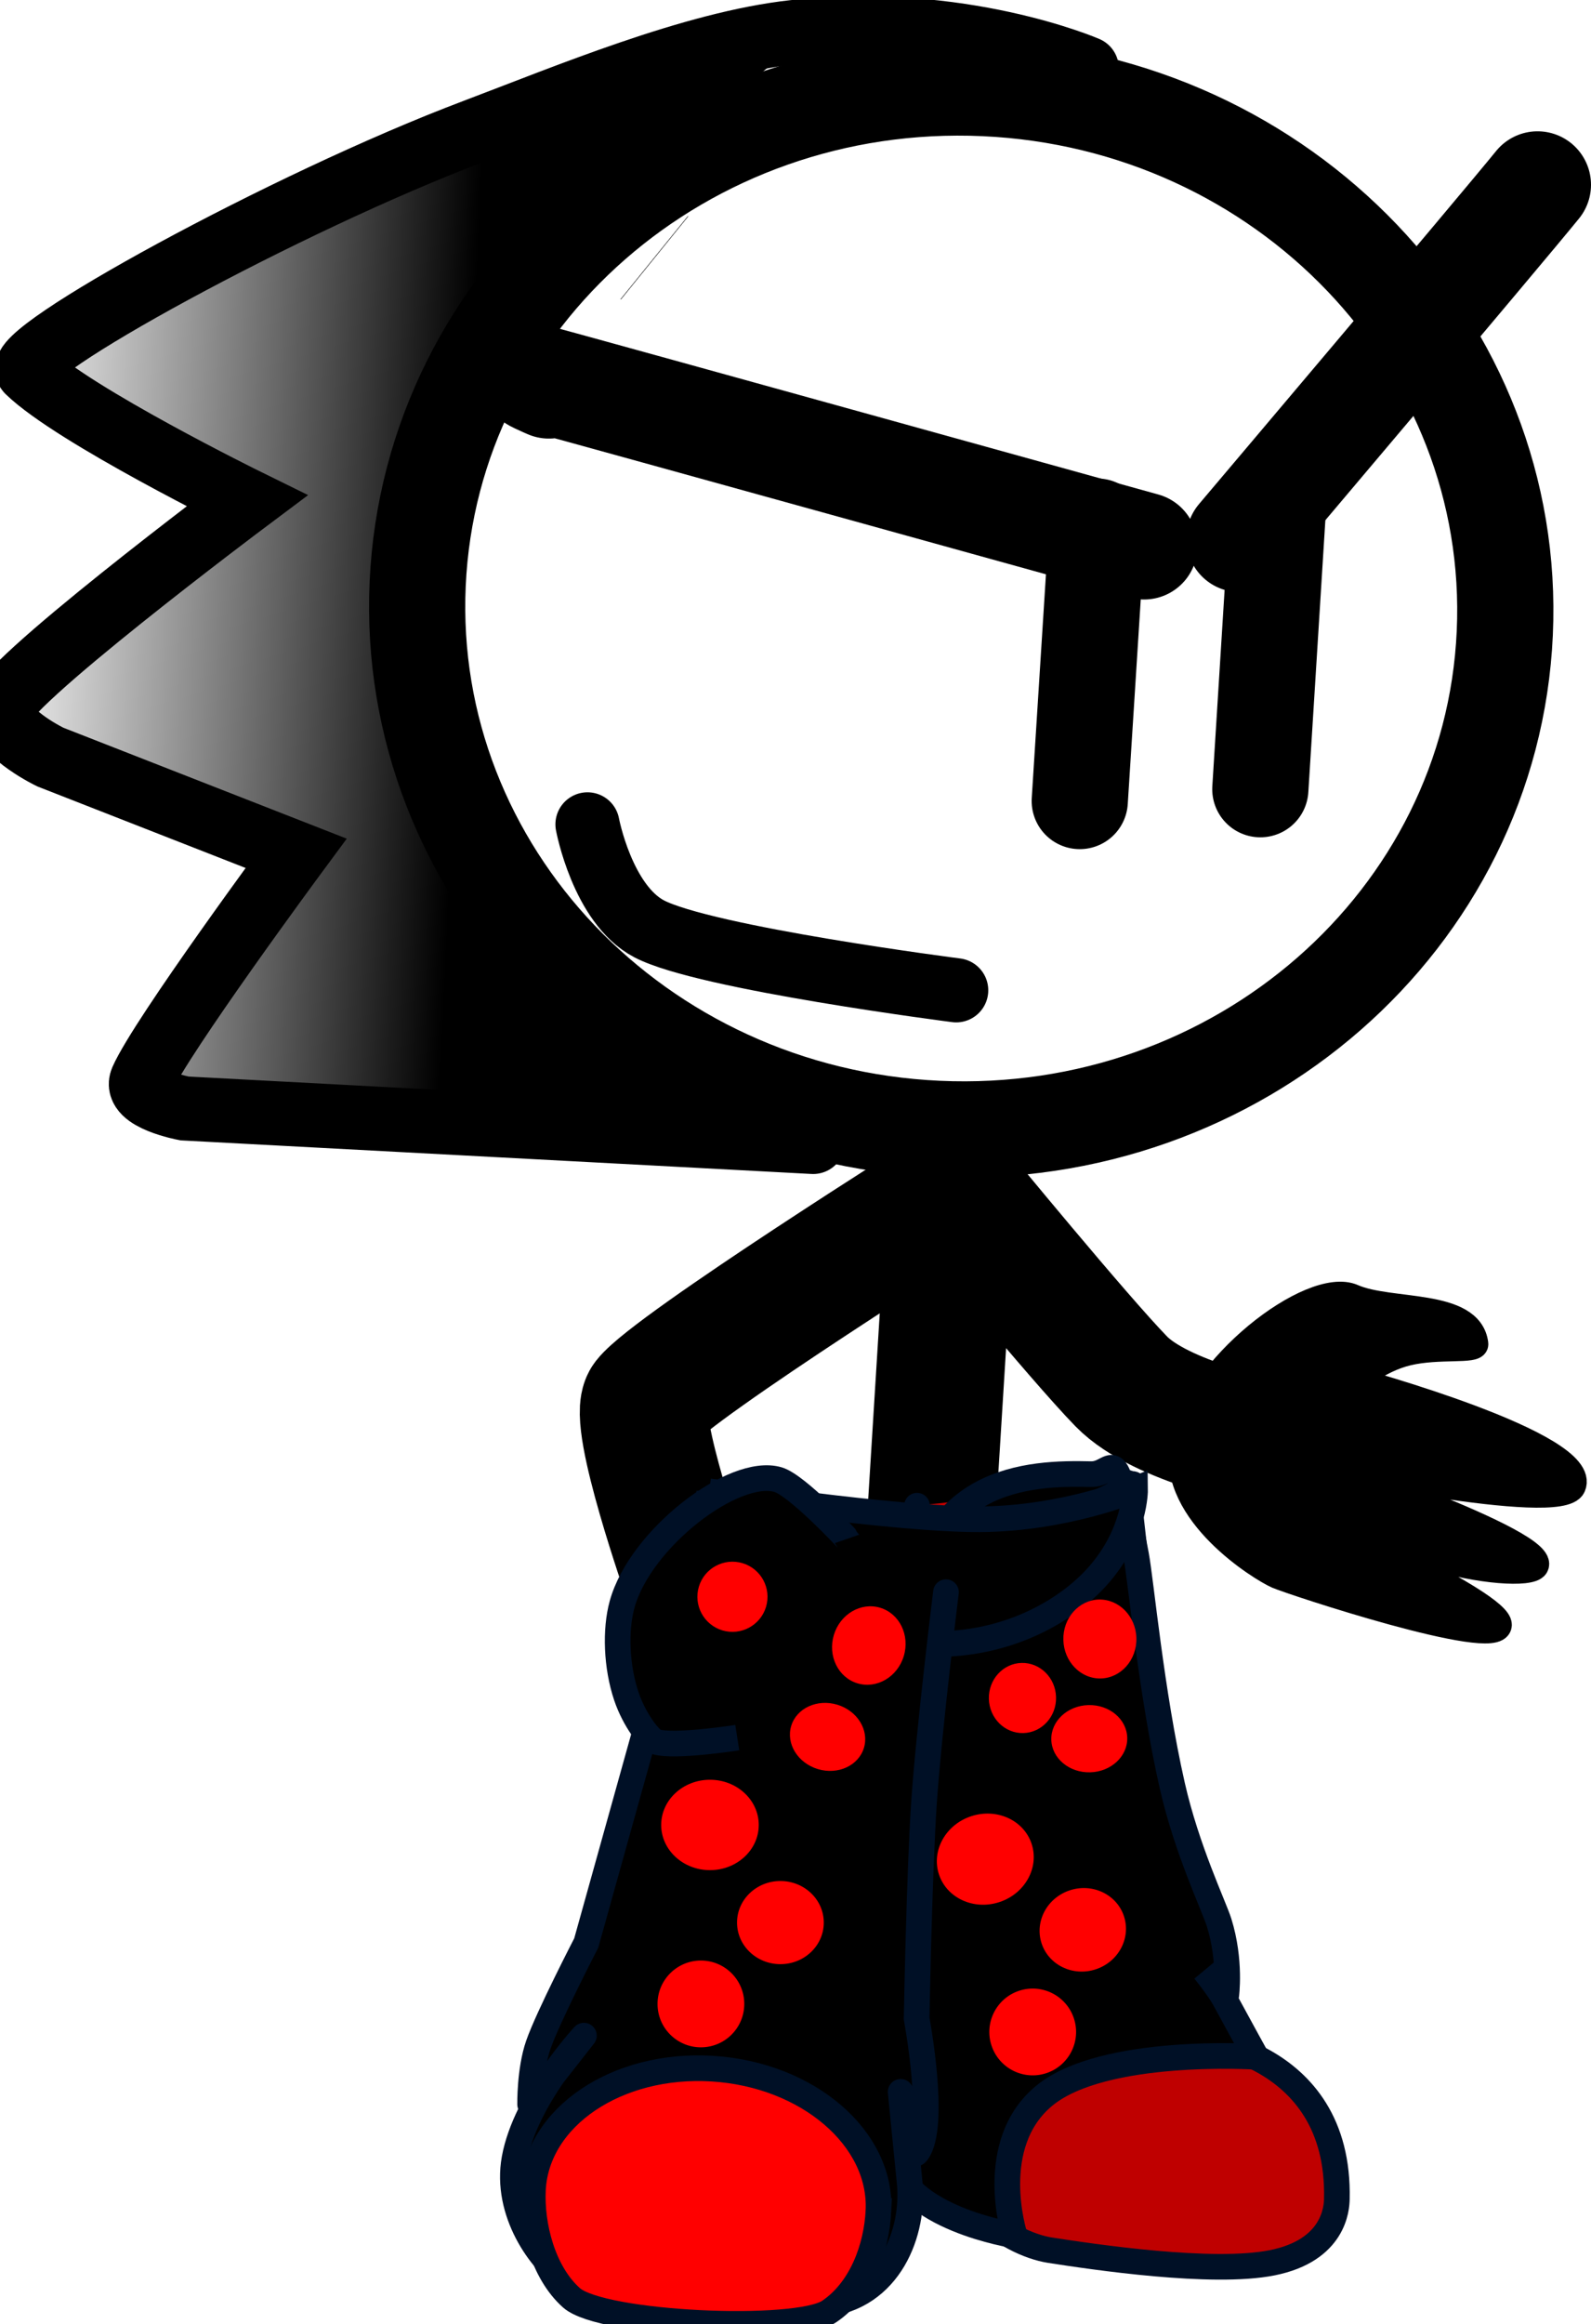 <svg version="1.1" xmlns="http://www.w3.org/2000/svg" xmlns:xlink="http://www.w3.org/1999/xlink" width="74.424" height="108.671" viewBox="0,0,74.424,108.671"><defs><linearGradient x1="249.161" y1="166.133" x2="226.748" y2="165.118" gradientUnits="userSpaceOnUse" id="color-1"><stop offset="0" stop-color="#000000"/><stop offset="1" stop-color="#000000" stop-opacity="0"/></linearGradient></defs><g transform="translate(-227.672,-134.781)"><g data-paper-data="{&quot;isPaintingLayer&quot;:true}" stroke-miterlimit="10" stroke-dasharray="" stroke-dashoffset="0" style="mix-blend-mode: normal"><g stroke-linejoin="miter"><path d="M298.063,164.382c-0.608,13.437 -12.485,23.815 -26.528,23.179c-14.043,-0.636 -24.933,-12.044 -24.325,-25.482c0.608,-13.437 12.485,-23.815 26.528,-23.179c14.043,0.636 24.933,12.044 24.325,25.482z" fill="none" fill-rule="nonzero" stroke="#000000" stroke-width="4.5" stroke-linecap="butt"/><g><g fill-rule="nonzero" stroke-linecap="butt"><path d="M258.278,146.829l0.011,0.009" data-paper-data="{&quot;index&quot;:null}" fill="#ffab19" stroke="#000000" stroke-width="5"/><g data-paper-data="{&quot;index&quot;:null}" fill="none" stroke="none" stroke-width="1" font-family="sans-serif" font-weight="normal" font-size="12" text-anchor="start"/></g><path d="M258.278,146.829l0.011,0.009" data-paper-data="{&quot;index&quot;:null}" fill="#ffab19" fill-rule="nonzero" stroke="#000000" stroke-width="5" stroke-linecap="butt"/><path d="M272.291,164.439" fill="#001026" fill-rule="evenodd" stroke="#000000" stroke-width="5" stroke-linecap="butt"/><g data-paper-data="{&quot;index&quot;:null}" fill="none" fill-rule="nonzero" stroke="none" stroke-width="1" stroke-linecap="butt" font-family="sans-serif" font-weight="normal" font-size="12" text-anchor="start"/><g data-paper-data="{&quot;index&quot;:null}" fill="none" fill-rule="nonzero" stroke="none" stroke-width="1" stroke-linecap="butt" font-family="sans-serif" font-weight="normal" font-size="12" text-anchor="start"/><path d="M299.596,143.42c-1.663,2.053 -13.93,16.546 -13.93,16.546" fill="none" fill-rule="nonzero" stroke="#000000" stroke-width="5" stroke-linecap="round"/><path d="M253.35,152.788c0,0 -1.159,-0.496 -0.598,-0.345c2.899,0.783 28.438,7.868 28.438,7.868" fill="none" fill-rule="nonzero" stroke="#000000" stroke-width="5" stroke-linecap="round"/></g><path d="M278.996,159.403l-0.815,12.83" fill="none" fill-rule="nonzero" stroke="#000000" stroke-width="4.5" stroke-linecap="round"/><path d="M286.628,171.68l0.847,-13.531" fill="none" fill-rule="nonzero" stroke="#000000" stroke-width="4.5" stroke-linecap="round"/><path d="M265.71,188.172l-29.407,-1.565c0,0 -2.387,-0.448 -1.999,-1.333c0.888,-2.029 7.219,-10.597 7.219,-10.597l-11.494,-4.498c0,0 -2.086,-0.999 -2.356,-2.112c-0.251,-1.035 11.554,-9.871 11.554,-9.871c0,0 -8.095,-3.98 -10.243,-6.06c-0.843,-0.817 12.045,-7.892 20.873,-11.224c4.32,-1.631 10.222,-4.114 14.941,-4.631c7.824,-0.858 13.712,1.703 13.712,1.703" fill="none" fill-rule="nonzero" stroke="#000000" stroke-width="3" stroke-linecap="round"/><path d="M234.435,186.522c0,0 -0.466,-1.426 0.85,-3.302c1.648,-2.349 7.13,-5.355 5.585,-7.789c-2.002,-3.153 -14.619,-3.266 -12.894,-7.039c1.417,-3.098 10.925,-8.137 11.018,-10.206c0.093,-2.065 -4.527,-1.015 -7.019,-3.882c-3.545,-4.077 -1.748,-4.001 -1.748,-4.001c0,0 12.047,-6.935 17.847,-9.121c5.442,-2.052 15.951,-3.619 15.951,-3.619c0,0 -15.541,13.057 -18.035,21.001c-2.764,8.806 13.936,28.177 13.936,28.177z" data-paper-data="{&quot;index&quot;:null}" fill="url(#color-1)" fill-rule="nonzero" stroke="none" stroke-width="0" stroke-linecap="butt"/></g><path d="M271.258,205.401l0.986,-15.866" fill="none" fill-rule="nonzero" stroke="#000000" stroke-width="6" stroke-linecap="round" stroke-linejoin="miter"/><path d="M259.827,208.567c0,0 -2.608,-7.422 -1.918,-8.306c1.249,-1.6 14.483,-9.923 14.483,-9.923c0,0 5.751,7.002 7.735,9.035c1.872,1.918 6.746,2.837 6.746,2.837" fill="none" fill-rule="nonzero" stroke="#000000" stroke-width="6" stroke-linecap="round" stroke-linejoin="miter"/><g><g><g stroke="#001026" stroke-width="1.2"><path d="M280.389,204.103l2.923,25.988c0,0 7.063,0.413 6.895,7.513c-0.01,0.405 -0.11,2.392 -3.027,2.974c-2.795,0.557 -8.365,-0.275 -10.401,-0.591c-0.945,-0.147 -2.385,-0.788 -3.306,-1.885c-0.927,-1.105 -0.827,-2.711 -0.826,-3.614c0,-0.368 -2.079,-29.307 -2.079,-29.307" fill="#bf0000" fill-rule="evenodd" stroke-linecap="round" stroke-linejoin="round"/><path d="M270.392,211.042c0.172,-7.277 5.518,-7.403 8.304,-7.337c1.211,0.029 1.048,-1.916 2.119,3.775c0.236,1.254 0.7,6.4 1.692,10.78c0.679,2.999 1.954,5.648 2.192,6.409c0.562,1.798 0.331,3.437 0.331,3.437l-1.02,-1.191c0,0 0.672,0.83 0.941,1.325c0.838,1.543 1.48,2.707 1.48,2.707c0,0 -7.123,-0.46 -9.898,1.81c-2.774,2.27 -1.4,6.542 -1.4,6.542c0,0 -5.278,-0.811 -5.701,-3.723c-0.104,-0.718 0.714,-2.854 0.714,-2.854c0,0 -0.603,0.121 -0.623,-0.376c-0.01,-0.253 0.799,-4.012 0.978,-8.24c0.236,-5.566 -0.136,-12.016 -0.111,-13.065z" fill="#000000" fill-rule="nonzero" stroke-linecap="butt" stroke-linejoin="miter"/></g><path d="M261.337,205.875c-0.01,-0.214 1.199,0.416 3.937,0.489c3.613,0.096 9.146,-0.334 10.702,-0.553c4.035,-0.57 4.717,-2.087 4.743,-1.521c0.097,2.095 -2.185,5.977 -6.801,6.19c-2.028,0.094 -6.177,0.795 -8.526,0.058c-2.997,-0.941 -4.001,-3.487 -4.055,-4.662z" fill="#004fd9" fill-rule="nonzero" stroke="#001026" stroke-width="1.2" stroke-linecap="butt" stroke-linejoin="miter"/><g fill-rule="nonzero" stroke-linecap="butt" stroke-linejoin="miter"><g fill="none" stroke="none" stroke-width="1" font-family="sans-serif" font-weight="normal" font-size="12" text-anchor="start"/><path d="M260.85,204.513c0,0 8.669,1.319 12.653,1.301c3.984,-0.018 7.266,-1.393 7.266,-1.393c0,0 0.031,2.051 -1.745,4.047c-1.375,1.545 -4.018,3.146 -7.434,3.18c-3.112,0.031 -6.584,-0.623 -8.303,-1.964c-2.605,-2.033 -2.436,-5.171 -2.436,-5.171z" fill="#000000" stroke="#001026" stroke-width="1.2"/></g><g stroke="#001026" stroke-width="1.2"><path d="M270.427,209.711c0,0 -3.384,30.232 -4.001,30.331c-1.772,0.286 -11.482,-2.278 -11.482,-2.278l6.242,-30.395" data-paper-data="{&quot;index&quot;:null}" fill="#ffab19" fill-rule="evenodd" stroke-linecap="round" stroke-linejoin="round"/><path d="M271.923,209.224c0,0 -0.79,6.393 -1.024,9.782c-0.224,3.251 -0.349,10.157 -0.349,10.157c0,0 0.949,5.018 0.021,6.256c-0.43,0.573 -0.768,-2.833 -0.768,-2.833c0,0 0.378,3.84 0.415,4.179c0.26,2.362 -0.926,5.463 -4.032,5.757c-3.411,0.323 -9.065,0.689 -11.98,-1.18c-1.24,-0.795 -2.92,-3.135 -2.468,-5.628c0.51,-2.811 3.248,-5.756 3.248,-5.756l-2.516,3.21c0,0 -0.026,-1.603 0.383,-2.779c0.46,-1.321 2.242,-4.761 2.242,-4.761l5.402,-19.361" data-paper-data="{&quot;index&quot;:null}" fill="#000000" fill-rule="evenodd" stroke-linecap="round" stroke-linejoin="round"/><path d="M268.764,238.158c-0.085,1.697 -0.783,3.67 -2.297,4.694c-1.519,1.028 -10.65,0.621 -12.062,-0.636c-1.341,-1.193 -1.887,-3.398 -1.803,-5.055c0.171,-3.401 3.928,-5.935 8.391,-5.66c4.463,0.275 7.942,3.256 7.771,6.657z" fill="#ff0000" fill-rule="nonzero" stroke-linecap="butt" stroke-linejoin="miter"/></g></g><g fill="#000000" fill-rule="nonzero" stroke="#001026" stroke-width="1.2" stroke-linecap="butt" stroke-linejoin="miter"><path d="M262.16,216.024c0,0 -2.915,0.459 -3.806,0.196c-0.274,-0.081 -1.007,-1.015 -1.382,-2.129c-0.468,-1.39 -0.529,-3.103 -0.199,-4.299c0.85,-3.079 5.237,-6.436 7.295,-5.83c0.892,0.263 3.224,2.765 3.226,2.771"/></g></g><path d="M272.401,181.083c0,0 -11.753,-1.503 -14.367,-2.876c-2.181,-1.146 -2.881,-4.882 -2.881,-4.882" fill="none" fill-rule="nonzero" stroke="#000000" stroke-width="3" stroke-linecap="round" stroke-linejoin="miter"/><g fill-rule="nonzero" stroke-linecap="butt" stroke-linejoin="miter"><g data-paper-data="{&quot;index&quot;:null}" stroke="none" stroke-width="1"><path d="M287.992,208.979c-0.136,-0.071 -0.273,-0.141 -0.403,-0.3c0.084,-0.481 0.154,-0.984 0.243,-1.482c0.102,-0.477 0.095,-0.981 0.243,-1.482c0.269,0.087 0.492,0.197 0.687,0.337c0.146,0.037 0.269,0.087 0.416,0.124c0.394,0.064 0.745,0.208 1.148,0.239c0.459,0.045 0.922,0.073 1.415,0.002c-0.292,0.985 -0.57,1.919 -0.847,2.854c-0.237,0.137 -0.495,0.143 -0.757,0.166c-0.447,0.048 -0.9,-0.014 -1.344,-0.109c-0.018,-0.005 -0.05,-0.031 -0.063,-0.052c-0.261,-0.049 -0.512,-0.13 -0.738,-0.296zM291.582,180.398c-0.128,0.165 -0.205,0.361 -0.406,0.507c-0.075,-0.145 -0.155,-0.273 -0.235,-0.401c0.059,-0.2 0.219,-0.339 0.386,-0.44c0.113,0.083 0.185,0.173 0.255,0.334zM292.446,179.541c-0.192,0.184 -0.398,0.347 -0.586,0.515c-0.141,-0.054 -0.2,-0.123 -0.22,-0.253c0.237,-0.137 0.475,-0.274 0.752,-0.347c0.027,0.043 0.04,0.064 0.053,0.085zM289.88,181.562c0.005,0.181 -0.053,0.31 -0.106,0.422c-0.13,0.039 -0.17,-0.025 -0.15,-0.092c0.053,-0.112 0.111,-0.241 0.255,-0.33z" fill="#000000"/><path d="M289.169,206.209c0.394,0.064 0.75,0.191 1.148,0.239c0.459,0.045 0.922,0.073 1.415,0.002c-0.287,0.968 -0.57,1.919 -0.847,2.854c-0.256,0.132 -0.513,0.138 -0.757,0.166c-0.465,0.043 -0.895,-0.031 -1.344,-0.109c-0.018,-0.005 -0.05,-0.031 -0.063,-0.052c0.194,-0.058 0.179,-0.206 0.182,-0.349c0.008,-0.357 0.034,-0.71 0.151,-1.039c0.02,-0.067 0.04,-0.134 0.041,-0.205c-0.016,-0.345 0.102,-0.674 0.141,-1.005c0.018,-0.193 0.021,-0.336 -0.067,-0.502z" fill="#61afb4"/><path d="M289.169,206.209c0.075,0.145 0.09,0.292 0.059,0.464c-0.039,0.331 -0.157,0.66 -0.141,1.005c-0.002,0.071 -0.021,0.138 -0.041,0.205c-0.104,0.351 -0.125,0.686 -0.151,1.039c0.002,0.126 0.012,0.29 -0.182,0.349c-0.279,-0.053 -0.525,-0.152 -0.738,-0.296c0.015,-0.248 0.011,-0.5 0.117,-0.724c0.01,-0.033 0.007,-0.088 0.016,-0.121c0.044,-0.348 0.093,-0.712 0.156,-1.055c0.026,-0.155 0.066,-0.288 0.074,-0.448c-0,-0.198 0.041,-0.403 0.187,-0.563c0.096,0.007 0.169,0.025 0.248,0.027c0.128,0.033 0.269,0.087 0.397,0.119z" fill="#87d7dc"/><path d="M288.753,206.086c-0.078,-0.002 -0.151,-0.021 -0.248,-0.027c-0.146,0.16 -0.187,0.365 -0.187,0.563c-0.008,0.16 -0.048,0.293 -0.074,0.448c-0.063,0.343 -0.112,0.708 -0.156,1.055c-0.01,0.033 -0.006,0.088 -0.016,0.121c-0.093,0.246 -0.084,0.481 -0.117,0.724c-0.136,-0.071 -0.254,-0.137 -0.371,-0.274c0.084,-0.481 0.136,-0.989 0.243,-1.482c0.084,-0.481 0.095,-0.981 0.243,-1.482c0.288,0.091 0.487,0.214 0.682,0.353z" fill="#60adb2"/></g><g data-paper-data="{&quot;index&quot;:null}" fill="#000000" stroke="#000000" stroke-width="1.2"><path d="M290.96,195.418c1.728,0.762 5.485,0.202 5.733,2.198c0.044,0.355 -1.73,0.071 -3.168,0.414c-1.387,0.331 -2.44,1.294 -2.44,1.294c0,0 11.027,3.008 10.166,4.959c-0.583,1.322 -12.101,-1.133 -12.101,-1.133c0,0 11.055,3.758 10.36,4.862c-0.247,0.393 -2.629,0.267 -4.977,-0.48c-2.099,-0.667 -5.275,-1.663 -5.275,-1.663c0,0 8.574,3.867 8.535,4.887c-0.046,1.191 -9.73,-2.011 -10.38,-2.297c-0.759,-0.335 -4.954,-2.92 -4.44,-6.091c0.586,-3.616 6.054,-7.803 7.989,-6.949z"/></g></g><g fill="#ff0000" fill-rule="nonzero" stroke="none" stroke-linecap="butt" stroke-linejoin="miter"><path d="M275.93,220.992c0.365,1.108 -0.309,2.327 -1.506,2.721c-1.197,0.395 -2.464,-0.184 -2.829,-1.293c-0.365,-1.108 0.309,-2.327 1.506,-2.721c1.197,-0.395 2.464,0.184 2.829,1.293z" stroke-width="NaN"/><path d="M280.249,224.375c0.336,1.02 -0.254,2.131 -1.318,2.481c-1.064,0.351 -2.199,-0.192 -2.535,-1.211c-0.336,-1.02 0.254,-2.131 1.318,-2.481c1.064,-0.351 2.199,0.192 2.535,1.211z" stroke-width="0"/><path d="M277.907,229.151c0.351,1.064 -0.228,2.211 -1.292,2.562c-1.064,0.351 -2.211,-0.228 -2.562,-1.292c-0.351,-1.064 0.228,-2.211 1.292,-2.562c1.064,-0.351 2.211,0.228 2.562,1.292z" stroke-width="0"/></g><g fill="#ff0000" fill-rule="nonzero" stroke="none" stroke-linecap="butt" stroke-linejoin="miter"><path d="M279.169,213.258c-0.943,0.024 -1.729,-0.782 -1.755,-1.801c-0.026,-1.019 0.718,-1.864 1.661,-1.888c0.943,-0.024 1.729,0.782 1.755,1.801c0.026,1.019 -0.718,1.864 -1.661,1.888z" stroke-width="NaN"/><path d="M275.543,215.811c-0.868,0.022 -1.59,-0.694 -1.613,-1.599c-0.023,-0.906 0.662,-1.658 1.529,-1.68c0.868,-0.022 1.59,0.694 1.613,1.599c0.023,0.906 -0.662,1.658 -1.529,1.68z" stroke-width="0"/><path d="M278.666,217.646c-0.981,0.025 -1.794,-0.658 -1.816,-1.526c-0.022,-0.868 0.755,-1.592 1.736,-1.617c0.981,-0.025 1.794,0.658 1.816,1.526c0.022,0.868 -0.755,1.592 -1.736,1.617z" stroke-width="0"/></g><g fill="#ff0000" fill-rule="nonzero" stroke="none" stroke-linecap="butt" stroke-linejoin="miter"><path d="M263.165,220.107c0,1.167 -1.022,2.113 -2.282,2.113c-1.26,0 -2.282,-0.946 -2.282,-2.113c0,-1.167 1.022,-2.113 2.282,-2.113c1.26,0 2.282,0.946 2.282,2.113z" stroke-width="NaN"/><path d="M266.207,224.672c0,1.074 -0.908,1.944 -2.029,1.944c-1.12,0 -2.029,-0.87 -2.029,-1.944c0,-1.074 0.908,-1.944 2.029,-1.944c1.12,0 2.029,0.87 2.029,1.944z" stroke-width="0"/><path d="M262.488,228.475c0,1.12 -0.908,2.029 -2.029,2.029c-1.12,0 -2.029,-0.908 -2.029,-2.029c0,-1.12 0.908,-2.029 2.029,-2.029c1.12,0 2.029,0.908 2.029,2.029z" stroke-width="0"/></g><g fill="#ff0000" fill-rule="nonzero" stroke="none" stroke-linecap="butt" stroke-linejoin="miter"><path d="M267.781,213.485c-0.903,-0.272 -1.397,-1.284 -1.103,-2.26c0.294,-0.976 1.265,-1.546 2.168,-1.273c0.903,0.272 1.397,1.284 1.103,2.26c-0.294,0.976 -1.265,1.546 -2.168,1.273z" stroke-width="NaN"/><path d="M261.461,211.009c-0.867,-0.261 -1.358,-1.176 -1.097,-2.044c0.261,-0.867 1.176,-1.358 2.044,-1.097c0.867,0.261 1.358,1.176 1.097,2.044c-0.261,0.867 -1.176,1.358 -2.044,1.097z" stroke-width="0"/><path d="M265.93,217.495c-0.94,-0.283 -1.498,-1.187 -1.247,-2.018c0.251,-0.831 1.215,-1.275 2.155,-0.992c0.94,0.283 1.498,1.187 1.247,2.018c-0.251,0.831 -1.215,1.275 -2.155,0.992z" stroke-width="0"/></g></g></g></svg>